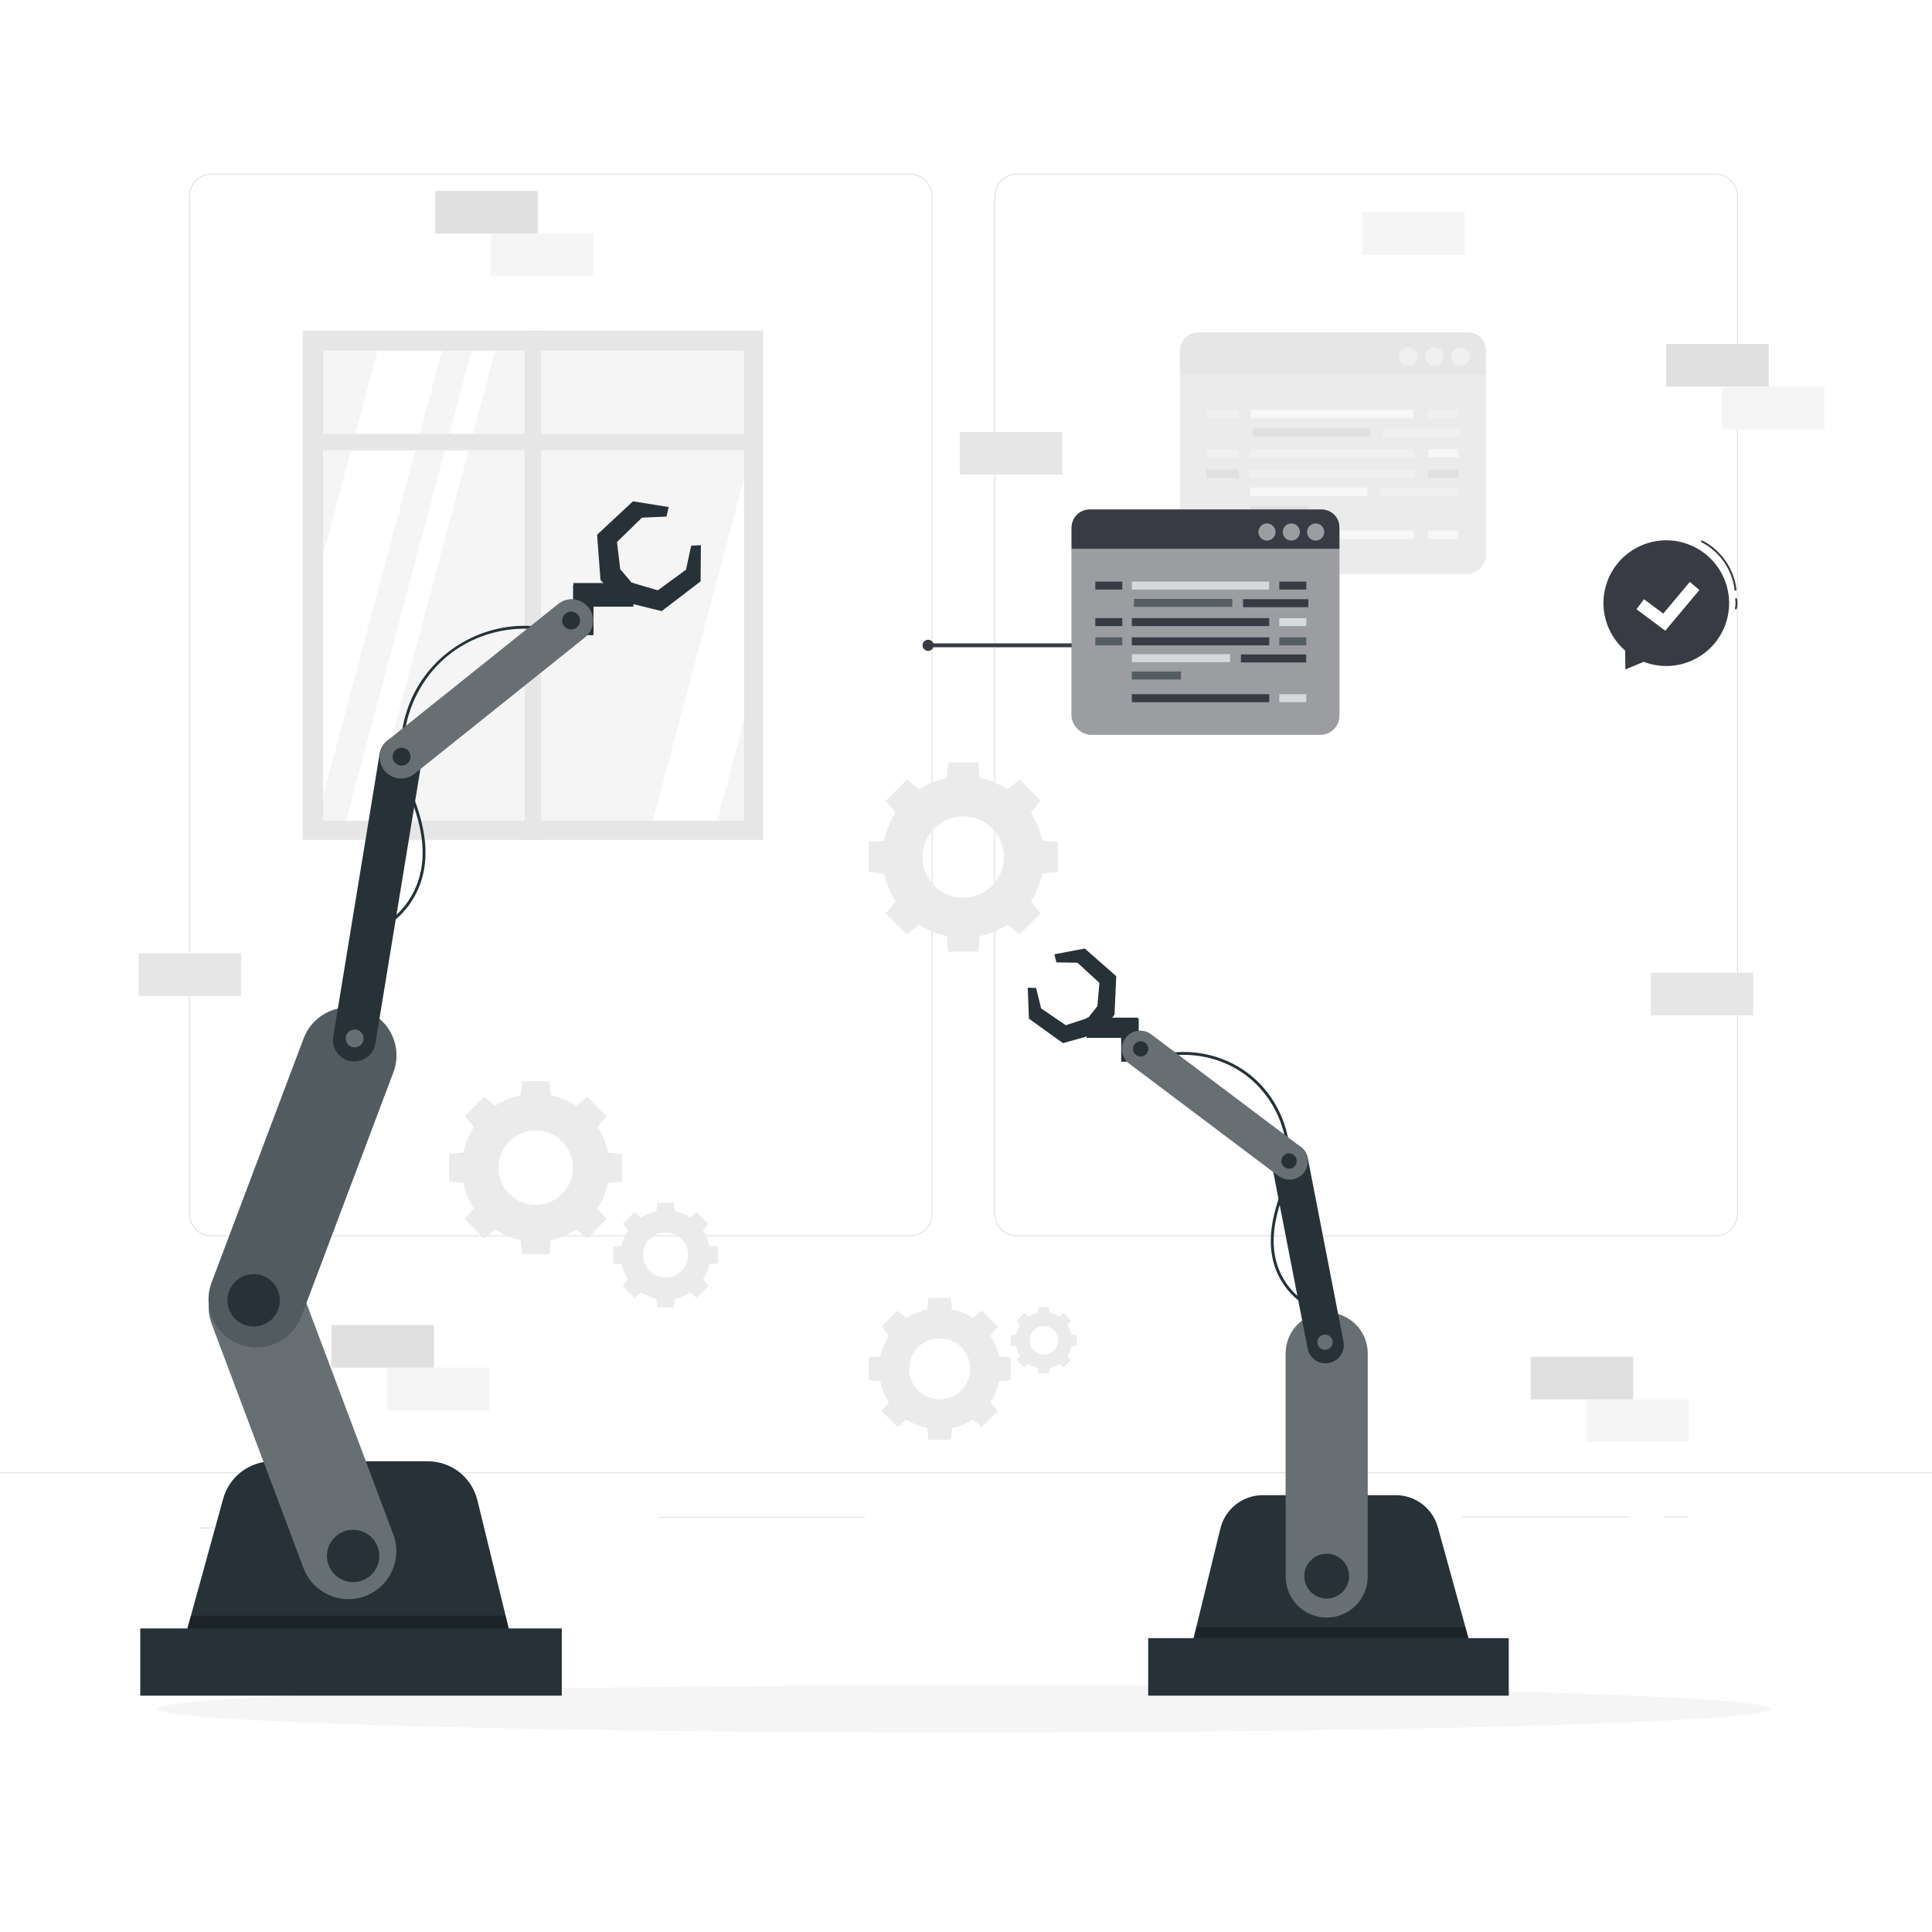 <svg class="animated" id="freepik_stories-people-creating-robot" xmlns="http://www.w3.org/2000/svg" viewBox="0 0 500 500" version="1.1" xmlns:xlink="http://www.w3.org/1999/xlink" xmlns:svgjs="http://svgjs.com/svgjs"><style>svg#freepik_stories-people-creating-robot:not(.animated) .animable {opacity: 0;}svg#freepik_stories-people-creating-robot.animated #freepik--Robot--inject-71 {animation: 1s 1 forwards cubic-bezier(.36,-0.01,.5,1.38) slideDown;animation-delay: 1.0s;opacity: 0}svg#freepik_stories-people-creating-robot.animated #freepik--Speech_Bubble--inject-71 {animation: 3s Infinite  linear heartbeat;animation-delay: 0s;}svg#freepik_stories-people-creating-robot.animated #freepik--Character--inject-71 {animation: 1s 1 forwards cubic-bezier(.36,-0.01,.5,1.38) slideDown,1.5s Infinite  linear floating;animation-delay: 1.0s,2s;opacity: 0}            @keyframes slideDown {                0% {                    opacity: 0;                    transform: translateY(-30px);                }                100% {                    opacity: 1;                    transform: translateY(0);                }            }                    @keyframes heartbeat {                0% {                    transform: scale(1);                }                10% {                    transform: scale(1.1);                }                30% {                    transform: scale(1);                }                40% {                    transform: scale(1);                }                50% {                    transform: scale(1.1);                }                60% {                    transform: scale(1);                }                100% {                    transform: scale(1);                }            }                    @keyframes floating {                0% {                    opacity: 1;                    transform: translateY(0px);                }                50% {                    transform: translateY(-10px);                }                100% {                    opacity: 1;                    transform: translateY(0px);                }            }        </style><g id="freepik--background-complete--inject-71" class="animable" style="transform-origin: 250px 224.893px;"><g id="el960ztk02wul" class="animable" style="transform-origin: 250px 224.893px;"><g id="elgjbmuwkdh7i" class="animable" style="transform-origin: 250px 213.115px;"><g id="elcd0yzi192pt" class="animable" style="transform-origin: 249.333px 182.456px;"><path d="M443.92,319.954h-180.746c-3.232,0-5.862-2.63-5.862-5.862V50.819c0-3.232,2.63-5.862,5.862-5.862h180.746c3.232,0,5.862,2.629,5.862,5.862V314.092c0,3.233-2.63,5.862-5.862,5.862ZM263.174,45.207c-3.095,0-5.612,2.518-5.612,5.612V314.092c0,3.095,2.518,5.612,5.612,5.612h180.746c3.095,0,5.612-2.517,5.612-5.612V50.819c0-3.094-2.518-5.612-5.612-5.612h-180.746Z" style="fill: rgb(224, 224, 224); transform-origin: 353.547px 182.456px;" id="elxl8cxfwp8p9" class="animable"></path><path d="M235.493,319.954H54.746c-3.232,0-5.862-2.63-5.862-5.862V50.819c0-3.232,2.629-5.862,5.862-5.862H235.493c3.232,0,5.862,2.629,5.862,5.862V314.092c0,3.233-2.63,5.862-5.862,5.862ZM54.746,45.207c-3.094,0-5.612,2.518-5.612,5.612V314.092c0,3.095,2.518,5.612,5.612,5.612H235.493c3.095,0,5.612-2.517,5.612-5.612V50.819c0-3.094-2.518-5.612-5.612-5.612H54.746Z" style="fill: rgb(224, 224, 224); transform-origin: 145.119px 182.456px;" id="elmjh6z9sknt" class="animable"></path></g><rect x="0" y="381.024" width="500" height=".25" style="fill: rgb(224, 224, 224); transform-origin: 250px 381.149px;" id="el57dnzcvgf86" class="animable"></rect></g><rect x="51.672" y="395.288" width="16.06" height=".25" style="fill: rgb(224, 224, 224); transform-origin: 59.702px 395.413px;" id="el21wd4nva0lc" class="animable"></rect><rect x="170.352" y="392.578" width="53.53" height=".25" style="fill: rgb(224, 224, 224); transform-origin: 197.117px 392.703px;" id="elvqvdq51cwe" class="animable"></rect><rect x="68.732" y="404.578" width="36.25" height=".25" style="fill: rgb(224, 224, 224); transform-origin: 86.857px 404.703px;" id="el2slyv1b8j1w" class="animable"></rect><rect x="378.352" y="392.448" width="43.19" height=".25" style="fill: rgb(224, 224, 224); transform-origin: 399.947px 392.573px;" id="elh0no1piayg" class="animable"></rect><rect x="430.452" y="392.448" width="6.33" height=".25" style="fill: rgb(224, 224, 224); transform-origin: 433.617px 392.573px;" id="elmkimfrkli7" class="animable"></rect><rect x="316.212" y="398.678" width="53.89" height=".25" style="fill: rgb(224, 224, 224); transform-origin: 343.157px 398.803px;" id="elirr2u63n7a" class="animable"></rect></g><g id="ellg1yok09d8" class="animable" style="transform-origin: 137.912px 151.459px;"><rect x="78.356" y="85.556" width="119.113" height="131.806" style="fill: rgb(230, 230, 230); transform-origin: 137.912px 151.459px;" id="elespjkfywuy" class="animable"></rect><rect x="83.597" y="90.777" width="108.943" height="121.635" style="fill: rgb(245, 245, 245); transform-origin: 138.069px 151.595px;" id="elh5n9xv464z" class="animable"></rect><polygon points="114.387 90.777 83.597 206.087 83.597 143.662 97.686 90.777 114.387 90.777" style="fill: rgb(255, 255, 255); transform-origin: 98.992px 148.432px;" id="el862rw5b5mby" class="animable"></polygon><polygon points="128.147 90.777 95.676 212.412 89.552 212.412 122.023 90.777 128.147 90.777" style="fill: rgb(255, 255, 255); transform-origin: 108.85px 151.595px;" id="el3e6h296p51u" class="animable"></polygon><polygon points="192.54 123.946 192.54 186.382 185.644 212.412 168.943 212.412 192.54 123.946" style="fill: rgb(255, 255, 255); transform-origin: 180.741px 168.179px;" id="elyblivj2w00h" class="animable"></polygon><rect x="135.797" y="85.556" width="4.231" height="131.806" style="fill: rgb(230, 230, 230); transform-origin: 137.912px 151.459px;" id="els0ogg5rmdcf" class="animable"></rect><rect x="80.424" y="112.301" width="114.76" height="4.231" style="fill: rgb(230, 230, 230); transform-origin: 137.804px 114.416px;" id="elr9uvlkct6aj" class="animable"></rect></g><g id="el2evl7k3551q" class="animable" style="transform-origin: 344.954px 117.287px;"><g id="eloms1xhsch7i" class="animable" style="transform-origin: 344.954px 117.287px;"><rect x="305.38" y="86.044" width="79.15" height="62.486" rx="4.936" ry="4.936" style="fill: rgb(235, 235, 235); transform-origin: 344.955px 117.287px;" id="elrlcsb6zaxhd" class="animable"></rect><path d="M310.006,86.044h69.977c2.509,0,4.546,2.037,4.546,4.546v6.35h-79.15v-6.269c0-2.554,2.073-4.627,4.627-4.627Z" style="fill: rgb(230, 230, 230); transform-origin: 344.954px 91.492px;" id="el7b3zv6p9ww8" class="animable"></path></g><g id="elgak7waid5hm" class="animable" style="transform-origin: 371.195px 92.287px;"><g id="elnix6jt8fkcl"><path d="M380.333,92.287c0,1.314-1.065,2.378-2.379,2.378s-2.378-1.065-2.378-2.378,1.065-2.379,2.378-2.379,2.379,1.065,2.379,2.379Z" style="fill: rgb(250, 250, 250); opacity: 0.5; transform-origin: 377.955px 92.287px;" class="animable"></path></g><g id="elpjbxosrd6qe"><circle cx="371.195" cy="92.287" r="2.378" style="fill: rgb(250, 250, 250); opacity: 0.5; transform-origin: 371.195px 92.287px;" class="animable"></circle></g><g id="ellv4mobtcenl"><path d="M366.813,92.287c0,1.314-1.065,2.378-2.378,2.378s-2.378-1.065-2.378-2.378,1.065-2.379,2.378-2.379,2.378,1.065,2.378,2.379Z" style="fill: rgb(250, 250, 250); opacity: 0.5; transform-origin: 364.435px 92.287px;" class="animable"></path></g></g><g id="el6bd55ba3ifc"><rect x="323.548" y="106.049" width="42.348" height="2.218" style="fill: rgb(255, 255, 255); opacity: 0.6; transform-origin: 344.722px 107.158px;" class="animable"></rect></g><rect x="324.208" y="110.847" width="30.301" height="2.218" style="fill: rgb(224, 224, 224); transform-origin: 339.359px 111.956px;" id="ellqvvln9d2n" class="animable"></rect><rect x="369.644" y="106.049" width="7.739" height="2.218" style="fill: rgb(240, 240, 240); transform-origin: 373.514px 107.158px;" id="elv6vm0yqbf4" class="animable"></rect><rect x="312.277" y="106.049" width="8.331" height="2.218" style="fill: rgb(240, 240, 240); transform-origin: 316.442px 107.158px;" id="elyzd6suhrvej" class="animable"></rect><rect x="323.548" y="116.178" width="42.348" height="2.218" style="fill: rgb(240, 240, 240); transform-origin: 344.722px 117.287px;" id="elajbijsuh6fd" class="animable"></rect><g id="el42afdegym6j"><rect x="369.644" y="116.178" width="7.739" height="2.218" style="fill: rgb(255, 255, 255); opacity: 0.6; transform-origin: 373.514px 117.287px;" class="animable"></rect></g><rect x="312.277" y="116.178" width="8.331" height="2.218" style="fill: rgb(240, 240, 240); transform-origin: 316.442px 117.287px;" id="elul75kd1dh0q" class="animable"></rect><g id="ely1r45th30w"><rect x="323.548" y="137.295" width="42.348" height="2.218" style="fill: rgb(255, 255, 255); opacity: 0.6; transform-origin: 344.722px 138.404px;" class="animable"></rect></g><g id="elp5p1suec6di"><rect x="369.644" y="137.295" width="7.739" height="2.218" style="fill: rgb(255, 255, 255); opacity: 0.6; transform-origin: 373.514px 138.404px;" class="animable"></rect></g><rect x="323.548" y="121.519" width="42.348" height="2.218" style="fill: rgb(240, 240, 240); transform-origin: 344.722px 122.628px;" id="elo8xr4zot42" class="animable"></rect><rect x="369.644" y="121.519" width="7.739" height="2.218" style="fill: rgb(224, 224, 224); transform-origin: 373.514px 122.628px;" id="el6sivlp9xtb" class="animable"></rect><rect x="312.277" y="121.519" width="8.331" height="2.218" style="fill: rgb(224, 224, 224); transform-origin: 316.442px 122.628px;" id="elc38kra3iz0c" class="animable"></rect><rect x="357.826" y="110.935" width="20.128" height="2.218" style="fill: rgb(240, 240, 240); transform-origin: 367.89px 112.044px;" id="eld71c7wdaysf" class="animable"></rect><g id="elfr7al8ordbh"><rect x="323.548" y="126.175" width="30.301" height="2.218" style="fill: rgb(255, 255, 255); opacity: 0.6; transform-origin: 338.699px 127.284px;" class="animable"></rect></g><rect x="357.167" y="126.262" width="20.128" height="2.218" style="fill: rgb(240, 240, 240); transform-origin: 367.231px 127.371px;" id="elbk3rxk83ka5" class="animable"></rect><rect x="323.548" y="130.997" width="15.151" height="2.218" style="fill: rgb(224, 224, 224); transform-origin: 331.123px 132.106px;" id="elgy0u5pvn35b" class="animable"></rect></g><path d="M231.79,210.342c-1.462,2.226-2.444,4.671-2.968,7.193l-4.017,.378v7.779l4.017,.379c.523,2.521,1.506,4.966,2.968,7.193l-2.565,3.099,5.501,5.5,3.099-2.565c2.226,1.461,4.671,2.445,7.193,2.968l.378,4.017h7.779l.378-4.017c2.522-.524,4.967-1.507,7.193-2.968l3.099,2.565,5.5-5.501-2.565-3.099c1.461-2.226,2.444-4.671,2.968-7.193l4.016-.379v-7.779l-4.016-.379c-.524-2.521-1.507-4.966-2.969-7.192l2.565-3.099-5.5-5.5-3.099,2.565c-2.226-1.462-4.672-2.445-7.193-2.969l-.378-4.017h-7.779l-.378,4.017c-2.522,.524-4.967,1.506-7.193,2.968l-3.099-2.565-5.501,5.501,2.565,3.099Zm24.941,4.015c4.112,4.112,4.112,10.78,0,14.892-4.113,4.113-10.78,4.112-14.892,0-4.113-4.112-4.112-10.78,0-14.892,4.112-4.112,10.78-4.113,14.892,0Z" style="fill: rgb(235, 235, 235); transform-origin: 249.284px 221.802px;" id="elszt0jev74n" class="animable"></path><path d="M122.623,291.702c-1.338,2.037-2.237,4.274-2.716,6.582l-3.676,.346v7.118l3.676,.346c.479,2.307,1.379,4.545,2.716,6.582l-2.348,2.836,5.034,5.033,2.836-2.348c2.037,1.337,4.275,2.237,6.582,2.716l.346,3.676h7.118l.346-3.676c2.308-.479,4.545-1.379,6.582-2.716l2.836,2.348,5.033-5.033-2.347-2.836c1.337-2.037,2.237-4.274,2.716-6.582l3.675-.346v-7.118l-3.675-.346c-.479-2.307-1.379-4.545-2.717-6.582l2.348-2.836-5.033-5.033-2.836,2.348c-2.037-1.338-4.275-2.238-6.582-2.717l-.346-3.676h-7.118l-.346,3.676c-2.307,.479-4.545,1.379-6.582,2.716l-2.836-2.348-5.034,5.034,2.348,2.836Zm22.823,3.674c3.763,3.763,3.763,9.865,0,13.628-3.763,3.763-9.865,3.763-13.628,0-3.763-3.763-3.763-9.864,0-13.628,3.763-3.763,9.864-3.763,13.628,0Z" style="fill: rgb(235, 235, 235); transform-origin: 138.631px 302.189px;" id="els6a9b2n6wi" class="animable"></path><path d="M230.055,345.649c-1.097,1.67-1.834,3.505-2.228,5.398l-3.014,.284v5.837l3.014,.284c.392,1.892,1.13,3.727,2.227,5.397l-1.925,2.325,4.128,4.128,2.325-1.925c1.671,1.097,3.505,1.835,5.398,2.227l.284,3.014h5.837l.284-3.014c1.892-.393,3.727-1.131,5.398-2.228l2.325,1.925,4.128-4.128-1.925-2.325c1.097-1.671,1.834-3.505,2.227-5.397l3.014-.284v-5.837l-3.014-.284c-.393-1.892-1.131-3.727-2.228-5.397l1.925-2.325-4.128-4.128-2.325,1.925c-1.671-1.097-3.506-1.835-5.397-2.228l-.284-3.014h-5.837l-.284,3.014c-1.892,.393-3.727,1.13-5.397,2.227l-2.325-1.925-4.128,4.128,1.925,2.325Zm18.716,3.013c3.086,3.086,3.086,8.089,0,11.175-3.086,3.086-8.09,3.086-11.175,0s-3.086-8.089,0-11.175c3.086-3.086,8.089-3.086,11.175,0Z" style="fill: rgb(235, 235, 235); transform-origin: 243.182px 354.248px;" id="elnwukgn84au8" class="animable"></path><path d="M162.552,318.436c-.81,1.234-1.354,2.588-1.645,3.986l-2.226,.21v4.31l2.226,.21c.29,1.397,.835,2.752,1.645,3.986l-1.422,1.717,3.048,3.048,1.717-1.422c1.234,.81,2.588,1.355,3.986,1.645l.21,2.226h4.31l.21-2.226c1.397-.29,2.752-.835,3.986-1.645l1.717,1.422,3.048-3.048-1.422-1.717c.81-1.234,1.355-2.588,1.645-3.986l2.226-.21v-4.31l-2.225-.21c-.29-1.397-.835-2.752-1.645-3.986l1.422-1.717-3.048-3.048-1.717,1.422c-1.234-.81-2.589-1.355-3.986-1.645l-.21-2.226h-4.31l-.21,2.226c-1.397,.29-2.752,.835-3.986,1.645l-1.717-1.422-3.048,3.048,1.422,1.717Zm13.821,2.225c2.279,2.279,2.279,5.974,0,8.252-2.279,2.279-5.974,2.279-8.252,0s-2.279-5.973,0-8.252c2.279-2.279,5.973-2.279,8.252,0Z" style="fill: rgb(235, 235, 235); transform-origin: 172.246px 324.787px;" id="el9ky1uhzcjrg" class="animable"></path><path d="M264,342.871c-.512,.78-.857,1.637-1.04,2.521l-1.407,.132v2.726l1.408,.133c.183,.883,.528,1.74,1.04,2.52l-.899,1.086,1.927,1.927,1.086-.899c.78,.512,1.637,.857,2.52,1.04l.133,1.408h2.726l.133-1.407c.884-.184,1.74-.528,2.52-1.04l1.086,.899,1.927-1.927-.899-1.086c.512-.78,.857-1.637,1.04-2.52l1.407-.133v-2.726l-1.407-.133c-.183-.883-.528-1.74-1.04-2.52l.899-1.086-1.927-1.927-1.086,.899c-.78-.512-1.637-.857-2.52-1.04l-.133-1.408h-2.726l-.133,1.408c-.883,.183-1.74,.528-2.52,1.04l-1.086-.899-1.927,1.927,.899,1.086Zm8.739,1.407c1.441,1.441,1.441,3.777,0,5.218s-3.777,1.441-5.218,0c-1.441-1.441-1.441-3.777,0-5.218,1.441-1.441,3.777-1.441,5.218,0Z" style="fill: rgb(235, 235, 235); transform-origin: 270.13px 346.887px;" id="el0uql4264h28" class="animable"></path><rect x="352.557" y="54.936" width="26.533" height="11.018" style="fill: rgb(245, 245, 245); transform-origin: 365.824px 60.445px;" id="el8p5512dr715" class="animable"></rect><rect x="35.868" y="246.702" width="26.533" height="11.018" style="fill: rgb(230, 230, 230); transform-origin: 49.135px 252.211px;" id="ellivosi0bwq" class="animable"></rect><rect x="427.215" y="251.743" width="26.533" height="11.018" style="fill: rgb(230, 230, 230); transform-origin: 440.481px 257.252px;" id="elma9cxjxkqa" class="animable"></rect><rect x="248.373" y="111.778" width="26.533" height="11.018" style="fill: rgb(230, 230, 230); transform-origin: 261.639px 117.287px;" id="ell798dy5mel" class="animable"></rect><g id="elc51sx7ski0k" class="animable" style="transform-origin: 451.679px 100.037px;"><rect x="431.206" y="89.02" width="26.533" height="11.018" style="fill: rgb(224, 224, 224); transform-origin: 444.473px 94.529px;" id="el16i5ab76c89" class="animable"></rect><rect x="445.62" y="100.037" width="26.533" height="11.018" style="fill: rgb(245, 245, 245); transform-origin: 458.887px 105.546px;" id="el0s158vk2tlhj" class="animable"></rect></g><g id="ell27r827p8c9" class="animable" style="transform-origin: 133.127px 60.445px;"><rect x="112.654" y="49.427" width="26.533" height="11.018" style="fill: rgb(224, 224, 224); transform-origin: 125.921px 54.936px;" id="el72y2sex8fcq" class="animable"></rect><rect x="127.068" y="60.445" width="26.533" height="11.018" style="fill: rgb(245, 245, 245); transform-origin: 140.334px 65.954px;" id="el7dzeidi1rzi" class="animable"></rect></g><g id="elq2g8pkmb27" class="animable" style="transform-origin: 106.248px 353.944px;"><rect x="85.774" y="342.926" width="26.533" height="11.018" style="fill: rgb(224, 224, 224); transform-origin: 99.04px 348.435px;" id="el2su5iqykek2" class="animable"></rect><rect x="100.188" y="353.944" width="26.533" height="11.018" style="fill: rgb(245, 245, 245); transform-origin: 113.454px 359.453px;" id="el5jnsk6ss" class="animable"></rect></g><g id="elc9hntf48ymd" class="animable" style="transform-origin: 416.6px 362.152px;"><rect x="396.127" y="351.134" width="26.533" height="11.018" style="fill: rgb(224, 224, 224); transform-origin: 409.394px 356.643px;" id="elo0se21ozn7" class="animable"></rect><rect x="410.541" y="362.151" width="26.533" height="11.018" style="fill: rgb(245, 245, 245); transform-origin: 423.808px 367.66px;" id="eljx3fopnm2wq" class="animable"></rect></g></g><g id="freepik--Shadow--inject-71" class="animable" style="transform-origin: 249.448px 442.262px;"><path d="M458.323,442.262c0,3.387-93.516,6.132-208.875,6.132s-208.875-2.745-208.875-6.132,93.516-6.132,208.875-6.132,208.875,2.745,208.875,6.132Z" style="fill: rgb(245, 245, 245); transform-origin: 249.448px 442.262px;" id="elgf1c78wbs8b" class="animable"></path></g><g id="freepik--Tab--inject-71" class="animable" style="transform-origin: 292.692px 161px;"><g id="elxv9u1xt5ti" class="animable" style="transform-origin: 259.282px 167.008px;"><path d="M241.644,167.008c0,.798-.647,1.445-1.445,1.445s-1.445-.647-1.445-1.445,.647-1.445,1.445-1.445,1.445,.647,1.445,1.445Z" style="fill: rgb(56, 59, 67); transform-origin: 240.199px 167.008px;" id="ell5x6jcff22" class="animable"></path><rect x="241.039" y="166.508" width="38.772" height="1" style="fill: rgb(56, 59, 67); transform-origin: 260.425px 167.008px;" id="eln7cjektkmwj" class="animable"></rect></g><g id="elo2zem3effy" class="animable" style="transform-origin: 311.979px 161px;"><g id="el3rpszwct63e" class="animable" style="transform-origin: 311.979px 161px;"><rect x="277.329" y="131.863" width="69.3" height="58.274" rx="4.936" ry="4.936" style="fill: rgb(56, 59, 67); transform-origin: 311.979px 161px;" id="elqs6ds01yfh" class="animable"></rect><g id="elxeyeuo4c3xj"><rect x="277.329" y="131.863" width="69.3" height="58.274" rx="4.936" ry="4.936" style="fill: rgb(255, 255, 255); opacity: 0.5; transform-origin: 311.979px 161px;" class="animable"></rect></g><path d="M281.956,131.863h60.128c2.509,0,4.546,2.037,4.546,4.546v5.616h-69.3v-5.535c0-2.554,2.073-4.627,4.627-4.627Z" style="fill: rgb(56, 59, 67); transform-origin: 311.98px 136.944px;" id="el9gazui1w7u" class="animable"></path></g><g id="el16furlk1ma3" class="animable" style="transform-origin: 334.193px 137.684px;"><g id="elcz51neiwroe"><path d="M342.715,137.684c0,1.225-.993,2.218-2.218,2.218s-2.218-.993-2.218-2.218,.993-2.218,2.218-2.218,2.218,.993,2.218,2.218Z" style="fill: rgb(255, 255, 255); opacity: 0.5; transform-origin: 340.497px 137.684px;" class="animable"></path></g><g id="elv9zlebhot8"><path d="M336.411,137.684c0,1.225-.993,2.218-2.218,2.218s-2.218-.993-2.218-2.218,.993-2.218,2.218-2.218,2.218,.993,2.218,2.218Z" style="fill: rgb(255, 255, 255); opacity: 0.5; transform-origin: 334.193px 137.684px;" class="animable"></path></g><g id="elleuzly97gqn"><path d="M330.107,137.684c0,1.225-.993,2.218-2.218,2.218s-2.218-.993-2.218-2.218,.993-2.218,2.218-2.218,2.218,.993,2.218,2.218Z" style="fill: rgb(255, 255, 255); opacity: 0.5; transform-origin: 327.889px 137.684px;" class="animable"></path></g></g><g id="elacbuuu6xcye"><rect x="292.924" y="150.519" width="35.545" height="2.068" style="fill: rgb(255, 255, 255); opacity: 0.6; transform-origin: 310.696px 151.553px;" class="animable"></rect></g><g id="elrthjingx0c"><rect x="293.478" y="154.994" width="25.434" height="2.068" style="fill: rgb(38, 50, 56); opacity: 0.6; transform-origin: 306.195px 156.028px;" class="animable"></rect></g><rect x="331.082" y="150.519" width="6.992" height="2.068" style="fill: rgb(56, 59, 67); transform-origin: 334.578px 151.553px;" id="elf7uzsrrznu" class="animable"></rect><rect x="283.464" y="150.519" width="6.992" height="2.068" style="fill: rgb(56, 59, 67); transform-origin: 286.96px 151.553px;" id="elorjd08ap27p" class="animable"></rect><rect x="292.924" y="159.966" width="35.545" height="2.068" style="fill: rgb(56, 59, 67); transform-origin: 310.696px 161px;" id="eln3dj50vhz2m" class="animable"></rect><g id="elw9boj26vdg"><rect x="331.082" y="159.966" width="6.992" height="2.068" style="fill: rgb(255, 255, 255); opacity: 0.6; transform-origin: 334.578px 161px;" class="animable"></rect></g><rect x="283.464" y="159.966" width="6.992" height="2.068" style="fill: rgb(56, 59, 67); transform-origin: 286.96px 161px;" id="elw8hu22kiaf8" class="animable"></rect><rect x="292.924" y="179.659" width="35.545" height="2.068" style="fill: rgb(56, 59, 67); transform-origin: 310.696px 180.693px;" id="el5mfzy6td2xh" class="animable"></rect><g id="elab2px57szi5"><rect x="331.082" y="179.659" width="6.992" height="2.068" style="fill: rgb(255, 255, 255); opacity: 0.6; transform-origin: 334.578px 180.693px;" class="animable"></rect></g><rect x="292.924" y="164.946" width="35.545" height="2.069" style="fill: rgb(56, 59, 67); transform-origin: 310.696px 165.981px;" id="elsh2zx70lna" class="animable"></rect><g id="el3d7mw8ftsal"><rect x="331.082" y="164.946" width="6.992" height="2.069" style="fill: rgb(38, 50, 56); opacity: 0.6; transform-origin: 334.578px 165.981px;" class="animable"></rect></g><g id="el7dnrpew1d3q"><rect x="283.464" y="164.946" width="6.992" height="2.069" style="fill: rgb(38, 50, 56); opacity: 0.6; transform-origin: 286.96px 165.981px;" class="animable"></rect></g><rect x="321.696" y="155.075" width="16.895" height="2.069" style="fill: rgb(56, 59, 67); transform-origin: 330.144px 156.109px;" id="el38z510rftfa" class="animable"></rect><g id="el870yva0vh3t"><rect x="292.924" y="169.289" width="25.434" height="2.068" style="fill: rgb(255, 255, 255); opacity: 0.6; transform-origin: 305.641px 170.323px;" class="animable"></rect></g><rect x="321.142" y="169.37" width="16.895" height="2.068" style="fill: rgb(56, 59, 67); transform-origin: 329.589px 170.404px;" id="elrjcroe9l5pq" class="animable"></rect><g id="elu2q4ooo9as"><rect x="292.924" y="173.786" width="12.717" height="2.068" style="fill: rgb(38, 50, 56); opacity: 0.6; transform-origin: 299.282px 174.82px;" class="animable"></rect></g></g></g><g id="freepik--Robot--inject-71" class="animable" style="transform-origin: 206.558px 301.254px;"><g id="elhapxxlyuk9w" class="animable" style="transform-origin: 206.558px 301.254px;"><g id="elfl44chodyr6" class="animable" style="transform-origin: 248.749px 267.337px;"><g id="elm0wnishqhc" class="animable" style="transform-origin: 245.129px 257.384px;"><g id="el4o0rd6x65jd"><circle cx="234.623" cy="227.028" r="10.12" style="fill: rgb(38, 50, 56); transform-origin: 234.623px 227.028px; transform: rotate(-69.803deg);" class="animable"></circle></g><path d="M250.982,236.112c2.391,7.438,4.516,22.846,4.516,22.846-2.281,3.79-11.081,5.047-11.081,5.047,0,0-8.913-26.107-8.803-26.857,1.183-8.041,6.165-17.274,6.165-17.274,0,0,3.37-1.907,9.202,16.238Z" style="fill: rgb(56, 59, 67); transform-origin: 245.556px 241.911px;" id="el5o9hw8e9pre" class="animable"></path><path d="M256.741,264.813s12.37,33.011,11.87,33.799-5.888,2.119-5.888,2.119c0,0-9.54-11.723-11.71-17.959-2.17-6.236-3.784-14.928-3.784-14.928l9.513-3.031Z" style="fill: rgb(56, 59, 67); transform-origin: 257.927px 282.772px;" id="elsp4xipu1cii" class="animable"></path></g><path d="M270.293,300.467c0,2.52-2.043,4.563-4.563,4.563s-4.563-2.043-4.563-4.563,2.043-4.563,4.563-4.563,4.563,2.043,4.563,4.563Z" style="fill: rgb(38, 50, 56); transform-origin: 265.73px 300.467px;" id="el7i75py0knwx" class="animable"></path><circle cx="250.93" cy="263.621" r="6.343" style="fill: rgb(38, 50, 56); transform-origin: 250.93px 263.621px;" id="elr271ixg8xsg" class="animable"></circle><path d="M264.487,312.421c-.245-.478-1.334-10.158-.742-11.35,1.111-2.237,5.007-2.044,5.604-1.227s6.665,9.328,6.515,10.198c-.15,.871-1.032,8.844-3.011,9.8-1.979,.957-6.914,1.233-7.648-.201-.734-1.433-.717-7.221-.717-7.221Z" style="fill: rgb(56, 59, 67); transform-origin: 269.719px 309.958px;" id="elo4za4elqusq" class="animable"></path></g><g id="elb19ibky2hdv" class="animable" style="transform-origin: 164.586px 268.688px;"><g id="elb3fc6pb4oe" class="animable" style="transform-origin: 168.837px 257.796px;"><g id="el15cg1jqa0d6"><circle cx="179.756" cy="227.028" r="10.12" style="fill: rgb(38, 50, 56); transform-origin: 179.756px 227.028px; transform: rotate(-76.776deg);" class="animable"></circle></g><path d="M163.396,236.112c-2.391,7.438-4.516,22.846-4.516,22.846,2.281,3.79,11.081,5.047,11.081,5.047,0,0,8.913-26.107,8.803-26.857-1.183-8.041-6.165-17.274-6.165-17.274,0,0-3.37-1.907-9.203,16.238Z" style="fill: rgb(56, 59, 67); transform-origin: 168.822px 241.911px;" id="eloa6yezctvsa" class="animable"></path><path d="M157.637,264.813s-12.37,33.011-11.87,33.799,5.888,2.119,5.888,2.119c0,0,9.54-11.723,11.71-17.959s3.784-14.928,3.784-14.928l-9.513-3.031Z" style="fill: rgb(56, 59, 67); transform-origin: 156.451px 282.772px;" id="ele450wuwtd4n" class="animable"></path></g><path d="M143.359,301.154c0,2.52,2.043,4.563,4.563,4.563s4.563-2.043,4.563-4.563-2.043-4.563-4.563-4.563-4.563,2.043-4.563,4.563Z" style="fill: rgb(38, 50, 56); transform-origin: 147.922px 301.154px;" id="elgbiuqx3bcp" class="animable"></path><path d="M169.365,262.94c0,3.503-2.84,6.343-6.343,6.343s-6.343-2.84-6.343-6.343,2.84-6.343,6.343-6.343,6.343,2.84,6.343,6.343Z" style="fill: rgb(38, 50, 56); transform-origin: 163.022px 262.94px;" id="el8naeusvxrzd" class="animable"></path><path d="M148.629,314.297c.245-.478,1.334-10.158,.742-11.35-1.111-2.237-5.007-2.044-5.604-1.227-.597,.817-6.665,9.328-6.515,10.198,.15,.871,1.032,8.844,3.011,9.8,1.979,.956,6.914,1.233,7.648-.201s.717-7.221,.717-7.221Z" style="fill: rgb(56, 59, 67); transform-origin: 143.397px 311.834px;" id="el3hrf3cqi8g3" class="animable"></path></g><g id="eln2zbdb67wn" class="animable" style="transform-origin: 207.288px 234.987px;"><rect x="195.635" y="256.596" width="26.459" height="23.435" style="fill: rgb(38, 50, 56); transform-origin: 208.864px 268.313px;" id="el4s9qqj82i9a" class="animable"></rect><polygon points="180.157 216.909 180.416 236.526 190.89 266.424 224.909 266.424 233.773 236.526 233.255 216.909 180.157 216.909" style="fill: rgb(56, 59, 67); transform-origin: 206.965px 241.667px;" id="elrleqy30wh5" class="animable"></polygon><polygon points="184.347 285.44 191.1 275.495 226.252 275.495 232.551 285.854 213.967 306.301 202.439 306.301 184.347 285.44" style="fill: rgb(56, 59, 67); transform-origin: 208.449px 290.898px;" id="elk99z3i6je2a" class="animable"></polygon><path d="M188.715,273.762h0c0-1.38,1.119-2.499,2.499-2.499h33.371c1.38,0,2.499,1.119,2.499,2.499h0c0,1.38-1.119,2.499-2.499,2.499h-33.371c-1.38,0-2.499-1.119-2.499-2.499Z" style="fill: rgb(38, 50, 56); transform-origin: 207.899px 273.762px;" id="elhvhxuq5t3q" class="animable"></path><g id="el46gdppas0jy"><circle cx="208.449" cy="239.522" r="9.628" style="fill: rgb(255, 255, 255); opacity: 0.3; transform-origin: 208.449px 239.522px;" class="animable"></circle></g><g id="eln05u3kbh5y"><circle cx="208.449" cy="239.522" r="8.075" style="fill: rgb(255, 255, 255); opacity: 0.3; transform-origin: 208.449px 239.522px;" class="animable"></circle></g><g id="eledrtt93b8ka" class="animable" style="transform-origin: 207.288px 190.291px;"><rect x="198.821" y="203.52" width="17.703" height="13.389" style="fill: rgb(38, 50, 56); transform-origin: 207.672px 210.215px;" id="el35hxo2z1e5o" class="animable"></rect><path d="M234.666,185.647c-3.965-21.033-24.557-21.958-27.849-21.97h0s-22.594-.904-26.907,21.97c-1.357,7.198,2.227,14.515,8.853,17.639,3.807,1.796,9.141,3.174,16.589,3.447v.045c.66,.009,1.303,.009,1.936,.002,.632,.007,1.276,.007,1.937-.002l-.002-.045c7.449-.273,12.783-1.651,16.591-3.447,6.625-3.125,10.21-10.441,8.853-17.639Z" style="fill: rgb(56, 59, 67); transform-origin: 207.288px 185.229px;" id="elyg8csayqqz" class="animable"></path><path d="M231.609,183.776c-3.536-16.091-21.895-16.799-24.83-16.808h0s-20.145-.692-23.99,16.808c-1.21,5.507,1.986,11.105,7.893,13.495,3.395,1.374,8.15,2.428,14.791,2.637v.034c.589,.007,1.162,.007,1.726,.002,.564,.005,1.137,.006,1.727-.002l-.002-.034c6.642-.209,11.397-1.263,14.792-2.637,5.907-2.391,9.103-7.988,7.893-13.495Z" style="fill: rgb(38, 50, 56); transform-origin: 207.199px 183.456px;" id="elqf9md42p4ft" class="animable"></path><ellipse cx="200.339" cy="185.228" rx="1.739" ry="3.502" style="fill: rgb(255, 255, 255); transform-origin: 200.339px 185.228px;" id="eletw9n3asobt" class="animable"></ellipse><path d="M217.697,185.228c0,1.934-.778,3.502-1.739,3.502s-1.739-1.568-1.739-3.502,.778-3.502,1.739-3.502,1.739,1.568,1.739,3.502Z" style="fill: rgb(255, 255, 255); transform-origin: 215.958px 185.228px;" id="elaqafrwiyqz4" class="animable"></path><g id="elq2tjtmv2o0a"><path d="M182.658,187.71s24.17-11.363,30.039-20.161c0,0,2.729,.228,7.894,2.514,1.821,.806-23.063,22.934-34.776,23.942,0,0-3.133-3.248-3.157-6.295Z" style="fill: rgb(255, 255, 255); opacity: 0.2; transform-origin: 201.672px 180.777px;" class="animable"></path></g><g id="el4k86tm4jsby"><path d="M214.786,199.458s15.814-17.708,16.823-15.683c.724,1.452,1.776,13.954-16.823,15.683Z" style="fill: rgb(255, 255, 255); opacity: 0.2; transform-origin: 223.355px 191.536px;" class="animable"></path></g></g><path d="M208.442,252.055c-6.968,0-12.638-5.669-12.638-12.638s5.669-12.638,12.638-12.638,12.638,5.669,12.638,12.638-5.669,12.638-12.638,12.638Zm0-24.776c-6.693,0-12.138,5.445-12.138,12.138s5.445,12.138,12.138,12.138,12.138-5.445,12.138-12.138-5.445-12.138-12.138-12.138Z" style="fill: rgb(255, 255, 255); transform-origin: 208.442px 239.417px;" id="el6e5sknl5awk" class="animable"></path></g><g id="elalpk7lyctfn" class="animable" style="transform-origin: 188.692px 361.819px;"><path d="M184.266,287.851c-.684,0-9.351,7.854-9.351,20.616s6.381,43.07,6.381,43.07h17.775v-46.286l-14.805-17.4Z" style="fill: rgb(56, 59, 67); transform-origin: 186.993px 319.694px;" id="elhrpcaixdv9e" class="animable"></path><path d="M182.04,359.758s-6.809,10.895-3.404,42.31c1.933,17.839,5.137,26.302,5.137,26.302h11.717l1.288-68.311-14.739-.301Z" style="fill: rgb(56, 59, 67); transform-origin: 187.23px 394.064px;" id="el7q6vn50rxw7" class="animable"></path><path d="M201.609,307.767h0c-1.043,.904-2.621,.792-3.526-.251l-16.109-18.576c-.904-1.043-.792-2.621,.251-3.526h0c1.043-.904,2.621-.792,3.526,.251l16.108,18.575c.904,1.043,.792,2.621-.251,3.526Z" style="fill: rgb(38, 50, 56); transform-origin: 191.917px 296.59px;" id="el1zlk42oxkfe" class="animable"></path><path d="M189.632,363.197h0c-4.009,0-7.259-3.25-7.259-7.259h0c0-4.009,3.25-7.259,7.259-7.259h0c4.009,0,7.259,3.25,7.259,7.259h0c0,4.009-3.25,7.259-7.259,7.259Z" style="fill: rgb(38, 50, 56); transform-origin: 189.632px 355.938px;" id="elv0nufobi3l8" class="animable"></path><g id="elbr3a5898mam" class="animable" style="transform-origin: 189.122px 431.576px;"><path d="M189.632,438.835h0c-4.009,0-7.259-3.25-7.259-7.259h0c0-4.009,3.25-7.259,7.259-7.259h0c4.009,0,7.259,3.25,7.259,7.259h0c0,4.009-3.25,7.259-7.259,7.259Z" style="fill: rgb(38, 50, 56); transform-origin: 189.632px 431.576px;" id="elnu2fw494d6e" class="animable"></path><path d="M176.372,438.835s4.722-13.01,13.259-12.243c8.537,.767,12.243,12.243,12.243,12.243h-25.503Z" style="fill: rgb(56, 59, 67); transform-origin: 189.122px 432.697px;" id="elpr9igw540gh" class="animable"></path></g></g><g id="ely2bscbndinl" class="animable" style="transform-origin: 228.206px 362.299px;"><path d="M233.451,287.756c.684,0,9.351,7.854,9.351,20.616s-6.381,43.07-6.381,43.07h-17.775v-46.286l14.805-17.4Z" style="fill: rgb(56, 59, 67); transform-origin: 230.724px 319.599px;" id="eljepha6h1b7" class="animable"></path><path d="M235.678,359.663s7.124,11.584,1.486,43.584c-3.089,17.532-5.025,25.124-5.025,25.124h-11.717l.517-68.406,14.739-.301Z" style="fill: rgb(56, 59, 67); transform-origin: 229.879px 394.017px;" id="elk8hgua5nqrj" class="animable"></path><path d="M214.444,308.461h0c-1.029-.92-1.118-2.5-.199-3.529l16.382-18.335c.92-1.029,2.5-1.118,3.529-.199h0c1.029,.92,1.118,2.5,.199,3.529l-16.381,18.335c-.92,1.029-2.5,1.118-3.529,.199Z" style="fill: rgb(38, 50, 56); transform-origin: 224.3px 297.43px;" id="elissnzqf0f2d" class="animable"></path><path d="M228.086,363.102h0c4.009,0,7.259-3.25,7.259-7.259h0c0-4.009-3.25-7.259-7.259-7.259h0c-4.009,0-7.259,3.25-7.259,7.259h0c0,4.009,3.25,7.259,7.259,7.259Z" style="fill: rgb(38, 50, 56); transform-origin: 228.086px 355.843px;" id="elra2ja214ao" class="animable"></path><g id="el3boytp76b85" class="animable" style="transform-origin: 226.582px 431.576px;"><path d="M226.462,438.835h0c4.009,0,7.259-3.25,7.259-7.259h0c0-4.009-3.25-7.259-7.259-7.259h0c-4.009,0-7.259,3.25-7.259,7.259h0c0,4.009,3.25,7.259,7.259,7.259Z" style="fill: rgb(38, 50, 56); transform-origin: 226.462px 431.576px;" id="elnmv1ttu3e3" class="animable"></path><path d="M213.832,438.835s4.722-13.01,13.259-12.243c8.537,.767,12.243,12.243,12.243,12.243h-25.503Z" style="fill: rgb(56, 59, 67); transform-origin: 226.582px 432.697px;" id="el0vzbw5sh92f" class="animable"></path></g></g></g></g><g id="freepik--Robot_Arm_2--inject-71" class="animable" style="transform-origin: 328.223px 342.155px;"><g id="elq98fw4mopk" class="animable" style="transform-origin: 328.223px 342.155px;"><g id="elm586ct3sqz" class="animable" style="transform-origin: 328.223px 342.155px;"><path d="M333.565,295.921c-.962-6.935-4.594-13.432-10.095-17.79-5.743-4.55-13.242-6.583-20.499-5.682-.473,.059-.479,.809,0,.75,7.18-.891,14.647,1.109,20.274,5.708,5.247,4.288,8.667,10.515,9.597,17.213,.066,.476,.789,.273,.723-.199h0Z" style="fill: rgb(38, 50, 56); transform-origin: 318.092px 284.316px;" id="elt0p38uduebd" class="animable"></path><g id="elugfedzt2ubp" class="animable" style="transform-origin: 282.093px 259.957px;"><g id="elfe5xj9f7kdp"><rect x="290.173" y="263.623" width="4.525" height="11.147" style="fill: rgb(38, 50, 56); transform-origin: 292.435px 269.197px; transform: rotate(-51.484deg);" class="animable"></rect></g><g id="elhr2w4d0hroa"><rect x="281.236" y="263.365" width="13.27" height="5.233" style="fill: rgb(38, 50, 56); transform-origin: 287.871px 265.981px; transform: rotate(-51.483deg);" class="animable"></rect></g><polygon points="272.864 246.973 273.406 249.066 278.843 249.148 284.53 254.377 283.993 260.406 281.568 263.453 275.813 265.329 269.441 260.96 268.142 255.68 265.98 255.621 266.287 263.628 275.097 269.965 284.742 267.276 286.539 264.921 288.431 262.641 288.887 252.639 280.735 245.476 272.864 246.973" style="fill: rgb(38, 50, 56); transform-origin: 277.434px 257.72px;" id="elxr8n4mi0g1i" class="animable"></polygon></g><rect x="297.151" y="423.953" width="93.315" height="14.882" style="fill: rgb(38, 50, 56); transform-origin: 343.808px 431.394px;" id="elej8utqdjfoa" class="animable"></rect><path d="M307.082,431.394l8.756-35.834c1.235-5.055,5.765-8.612,10.969-8.612h34.422c5.08,0,9.535,3.392,10.886,8.289l10.584,38.368-75.618-2.212Z" style="fill: rgb(38, 50, 56); transform-origin: 344.89px 410.277px;" id="ele6m7kncl9o" class="animable"></path><path d="M343.344,418.629h0c-5.862,0-10.614-4.752-10.614-10.614v-57.745c0-5.862,4.752-10.614,10.614-10.614h0c5.862,0,10.614,4.752,10.614,10.614v57.745c0,5.862-4.752,10.614-10.614,10.614Z" style="fill: rgb(38, 50, 56); transform-origin: 343.344px 379.142px;" id="eld6t6in1x7na" class="animable"></path><g id="elev2b6j93wx4"><path d="M343.344,418.629h0c-5.862,0-10.614-4.752-10.614-10.614v-57.745c0-5.862,4.752-10.614,10.614-10.614h0c5.862,0,10.614,4.752,10.614,10.614v57.745c0,5.862-4.752,10.614-10.614,10.614Z" style="fill: rgb(255, 255, 255); opacity: 0.3; transform-origin: 343.344px 379.142px;" class="animable"></path></g><path d="M343.957,352.736h0c-2.563,.499-5.044-1.175-5.543-3.737l-9.242-47.495c-.499-2.563,1.175-5.044,3.737-5.543h0c2.563-.499,5.044,1.175,5.543,3.737l9.242,47.495c.499,2.563-1.175,5.044-3.737,5.543Z" style="fill: rgb(38, 50, 56); transform-origin: 338.433px 324.348px;" id="eld0m72lgiyba" class="animable"></path><path d="M337.503,303.401h0c-1.57,2.086-4.533,2.505-6.62,.935l-38.662-29.094c-2.086-1.57-2.505-4.533-.935-6.62h0c1.57-2.086,4.533-2.505,6.62-.935l38.663,29.094c2.086,1.57,2.505,4.533,.935,6.62Z" style="fill: rgb(38, 50, 56); transform-origin: 314.395px 286.012px;" id="el6d5h6dphu1" class="animable"></path><g id="elz70xk1kw00r"><path d="M337.503,303.401h0c-1.57,2.086-4.533,2.505-6.62,.935l-38.662-29.094c-2.086-1.57-2.505-4.533-.935-6.62h0c1.57-2.086,4.533-2.505,6.62-.935l38.663,29.094c2.086,1.57,2.505,4.533,.935,6.62Z" style="fill: rgb(255, 255, 255); opacity: 0.3; transform-origin: 314.395px 286.012px;" class="animable"></path></g><path d="M335.584,300.467c0,1.094-.886,1.98-1.98,1.98s-1.98-.887-1.98-1.98,.886-1.98,1.98-1.98,1.98,.887,1.98,1.98Z" style="fill: rgb(38, 50, 56); transform-origin: 333.604px 300.467px;" id="elhopqu62kbu5" class="animable"></path><circle cx="295.198" cy="271.45" r="1.98" style="fill: rgb(38, 50, 56); transform-origin: 295.198px 271.45px;" id="el7lz7mbyaw3r" class="animable"></circle><g id="el3mc3domv8i9"><path d="M344.89,347.357c0,1.094-.886,1.98-1.98,1.98s-1.98-.886-1.98-1.98,.886-1.98,1.98-1.98,1.98,.887,1.98,1.98Z" style="fill: rgb(255, 255, 255); opacity: 0.3; transform-origin: 342.91px 347.357px;" class="animable"></path></g><path d="M349.14,407.907c0,3.201-2.595,5.796-5.796,5.796s-5.796-2.595-5.796-5.796,2.595-5.796,5.796-5.796,5.796,2.595,5.796,5.796Z" style="fill: rgb(38, 50, 56); transform-origin: 343.344px 407.907px;" id="eltsii4dbmo4" class="animable"></path><path d="M331.231,309.289c-1.929,5.475-3.181,11.471-1.699,17.215,1.209,4.687,4.146,8.739,8.27,11.278,.412,.254,.789-.395,.379-.648-4.07-2.505-6.907-6.537-8.013-11.179-1.313-5.515-.06-11.23,1.786-16.466,.161-.456-.564-.652-.723-.199h0Z" style="fill: rgb(38, 50, 56); transform-origin: 333.619px 323.436px;" id="eljkjep1tvqvg" class="animable"></path></g><g id="elbt2zd43m82"><polygon points="308.9 423.953 380.036 423.953 379.26 421.138 309.588 421.138 308.9 423.953" style="opacity: 0.3; transform-origin: 344.468px 422.546px;" class="animable"></polygon></g></g></g><g id="freepik--Robot_Arm_1--inject-71" class="animable" style="transform-origin: 108.85px 284.289px;"><g id="elcul1obvelqc" class="animable" style="transform-origin: 108.85px 284.289px;"><path d="M104.621,190.623c.853-7.93,4.774-15.424,10.863-20.591,6.401-5.432,14.955-7.982,23.284-7.188,.48,.046,.477-.705,0-.75-13.404-1.278-26.442,6.119-32.096,18.357-1.488,3.221-2.421,6.646-2.801,10.172-.052,.479,.699,.476,.75,0h0Z" style="fill: rgb(38, 50, 56); transform-origin: 121.498px 176.466px;" id="el9h2hlyatl7q" class="animable"></path><g id="el6ks3u2xwvc9" class="animable" style="transform-origin: 162.832px 146.917px;"><g id="elerlgnnnlruk"><rect x="148.308" y="151.35" width="5.29" height="13.031" style="fill: rgb(38, 50, 56); transform-origin: 150.953px 157.865px; transform: rotate(-130.218deg);" class="animable"></rect></g><g id="elwvayelyux7"><rect x="148.418" y="150.891" width="15.513" height="6.118" style="fill: rgb(38, 50, 56); transform-origin: 156.174px 153.95px; transform: rotate(-130.217deg);" class="animable"></rect></g><polygon points="173.052 131.219 172.491 133.684 166.141 133.967 159.676 140.275 160.513 147.301 163.453 150.778 170.242 152.77 177.536 147.444 178.871 141.229 181.395 141.086 181.314 150.452 171.24 158.162 159.876 155.355 157.695 152.665 155.405 150.067 154.526 138.395 163.802 129.742 173.052 131.219" style="fill: rgb(38, 50, 56); transform-origin: 167.961px 143.952px;" id="elvl2wktf3laj" class="animable"></polygon></g><g id="elxfxm03pyd4"><rect x="36.304" y="421.438" width="109.086" height="17.397" style="fill: rgb(38, 50, 56); transform-origin: 90.847px 430.137px; transform: rotate(180deg);" class="animable"></rect></g><path d="M133.782,430.137l-10.235-41.89c-1.444-5.91-6.74-10.067-12.823-10.067h-40.24c-5.939,0-11.146,3.966-12.726,9.69l-12.373,44.853,88.398-2.586Z" style="fill: rgb(38, 50, 56); transform-origin: 89.584px 405.452px;" id="ely7nhxuiln" class="animable"></path><path d="M94.526,413.07h0c6.414-2.411,9.66-9.565,7.249-15.979l-23.749-63.189c-2.411-6.414-9.565-9.66-15.979-7.249h0c-6.414,2.411-9.66,9.565-7.249,15.979l23.749,63.189c2.411,6.414,9.565,9.66,15.979,7.249Z" style="fill: rgb(38, 50, 56); transform-origin: 78.287px 369.862px;" id="el1cgr9eq530v" class="animable"></path><g id="eldsp1r4snqj8"><path d="M94.526,413.07h0c6.414-2.411,9.66-9.565,7.249-15.979l-23.749-63.189c-2.411-6.414-9.565-9.66-15.979-7.249h0c-6.414,2.411-9.66,9.565-7.249,15.979l23.749,63.189c2.411,6.414,9.565,9.66,15.979,7.249Z" style="fill: rgb(255, 255, 255); opacity: 0.3; transform-origin: 78.287px 369.862px;" class="animable"></path></g><path d="M62.003,347.899h0c6.412,2.417,13.569-.821,15.987-7.233l23.814-63.165c2.417-6.412-.821-13.569-7.233-15.987h0c-6.412-2.417-13.569,.821-15.987,7.233l-23.814,63.165c-2.417,6.412,.821,13.569,7.233,15.987Z" style="fill: rgb(38, 50, 56); transform-origin: 78.287px 304.706px;" id="elo0vxkwxx0q" class="animable"></path><g id="el1lo21qggjc0i"><path d="M62.003,347.899h0c6.412,2.417,13.569-.821,15.987-7.233l23.814-63.165c2.417-6.412-.821-13.569-7.233-15.987h0c-6.412-2.417-13.569,.821-15.987,7.233l-23.814,63.165c-2.417,6.412,.821,13.569,7.233,15.987Z" style="fill: rgb(255, 255, 255); opacity: 0.2; transform-origin: 78.287px 304.706px;" class="animable"></path></g><path d="M90.802,274.627h0c3.012,.494,5.854-1.548,6.347-4.559l11.998-73.177c.494-3.012-1.547-5.854-4.559-6.347h0c-3.012-.494-5.854,1.547-6.347,4.559l-11.998,73.177c-.494,3.012,1.547,5.854,4.559,6.347Z" style="fill: rgb(38, 50, 56); transform-origin: 97.695px 232.586px;" id="elkoplls14zul" class="animable"></path><path d="M99.479,199.396h0c1.907,2.383,5.384,2.77,7.767,.863l44.168-35.336c2.383-1.907,2.769-5.384,.863-7.767h0c-1.907-2.383-5.384-2.769-7.767-.863l-44.168,35.336c-2.383,1.907-2.769,5.384-.863,7.767Z" style="fill: rgb(38, 50, 56); transform-origin: 125.878px 178.276px;" id="el3ogkitiflra" class="animable"></path><g id="elf5gtauz71z8"><path d="M99.479,199.396h0c1.907,2.383,5.384,2.77,7.767,.863l44.168-35.336c2.383-1.907,2.769-5.384,.863-7.767h0c-1.907-2.383-5.384-2.769-7.767-.863l-44.168,35.336c-2.383,1.907-2.769,5.384-.863,7.767Z" style="fill: rgb(255, 255, 255); opacity: 0.3; transform-origin: 125.878px 178.276px;" class="animable"></path></g><path d="M101.619,195.901c.038,1.278,1.104,2.283,2.382,2.245s2.283-1.104,2.245-2.382-1.104-2.283-2.382-2.245-2.283,1.105-2.245,2.382Z" style="fill: rgb(38, 50, 56); transform-origin: 103.933px 195.832px;" id="eluyw4elea67" class="animable"></path><path d="M145.49,160.664c.038,1.278,1.104,2.283,2.382,2.245,1.278-.038,2.283-1.105,2.245-2.382-.038-1.278-1.104-2.283-2.382-2.245s-2.283,1.105-2.245,2.382Z" style="fill: rgb(38, 50, 56); transform-origin: 147.804px 160.595px;" id="elsz5qidpse5c" class="animable"></path><g id="el7qvkgyt2q34"><path d="M89.5,268.382c-.207,1.262,.648,2.452,1.91,2.659,1.261,.207,2.452-.648,2.659-1.91,.207-1.262-.648-2.452-1.91-2.659-1.261-.207-2.452,.648-2.659,1.91Z" style="fill: rgb(255, 255, 255); opacity: 0.3; transform-origin: 91.784px 268.756px;" class="animable"></path></g><path d="M84.616,402.68c0,3.742,3.034,6.776,6.776,6.776s6.776-3.034,6.776-6.776-3.034-6.776-6.776-6.776-6.776,3.034-6.776,6.776Z" style="fill: rgb(38, 50, 56); transform-origin: 91.392px 402.68px;" id="eluiapfsy4njm" class="animable"></path><path d="M59.297,338.903c1.316,3.503,5.223,5.275,8.726,3.959,3.503-1.316,5.275-5.223,3.959-8.726-1.316-3.503-5.223-5.275-8.726-3.959-3.503,1.317-5.275,5.223-3.959,8.726Z" style="fill: rgb(38, 50, 56); transform-origin: 65.639px 336.52px;" id="elfewk0rofm08" class="animable"></path><path d="M106.231,206.287c2.335,6.035,3.993,12.657,2.682,19.13-1.113,5.501-4.309,10.386-9.014,13.467-.402,.263-.027,.913,.379,.648,4.763-3.119,8.059-8.006,9.284-13.561,1.48-6.708-.181-13.61-2.607-19.883-.172-.445-.898-.252-.723,.199h0Z" style="fill: rgb(38, 50, 56); transform-origin: 104.924px 222.715px;" id="elwnvwhypsdtn" class="animable"></path><g id="el92yoaa16ab"><polygon points="131.657 421.438 48.498 421.438 49.405 418.147 130.852 418.147 131.657 421.438" style="opacity: 0.3; transform-origin: 90.078px 419.792px;" class="animable"></polygon></g></g></g><g id="freepik--Speech_Bubble--inject-71" class="animable animator-active" style="transform-origin: 432.309px 156.541px;"><g id="elja62b8jcdcl" class="animable" style="transform-origin: 432.309px 156.541px;"><g id="el7r4est634xe" class="animable" style="transform-origin: 432.309px 156.541px;"><path d="M446.509,161.669c3.077-8.438-1.269-17.773-9.707-20.85s-17.773,1.269-20.85,9.707c-2.375,6.514-.314,13.55,4.626,17.842l.067,4.884,4.765-1.981c.085,.032,.163,.074,.248,.105,8.438,3.077,17.773-1.269,20.85-9.707Z" style="fill: rgb(56, 59, 67); transform-origin: 431.232px 156.541px;" id="elm9htld2hpal" class="animable"></path><path d="M449.143,152.883c-.127,0-.235-.095-.249-.224-.541-5.155-3.887-9.984-8.522-12.302-.124-.062-.174-.212-.112-.335,.062-.124,.215-.173,.335-.112,4.785,2.393,8.238,7.376,8.798,12.697,.014,.138-.086,.261-.223,.275h-.026Z" style="fill: rgb(56, 59, 67); transform-origin: 444.814px 146.383px;" id="elkhsxigq30wf" class="animable"></path><path d="M449.245,157.705c-.019,0-.038-.002-.058-.007-.135-.032-.218-.167-.186-.301,.178-.748,.199-1.543,.062-2.299-.024-.136,.065-.266,.201-.291,.142-.025,.267,.065,.291,.202,.148,.823,.125,1.689-.068,2.503-.027,.115-.13,.192-.243,.192Z" style="fill: rgb(56, 59, 67); transform-origin: 449.323px 156.254px;" id="eloqwbz53rdnr" class="animable"></path></g><polygon points="430.972 163.226 423.518 157.676 425.455 155.075 430.453 158.797 437.32 150.604 439.806 152.687 430.972 163.226" style="fill: rgb(255, 255, 255); transform-origin: 431.662px 156.915px;" id="elh2tzz3j0ezv" class="animable"></polygon></g></g><g id="freepik--Character--inject-71" class="animable" style="transform-origin: 378.351px 305.03px;"><g id="elct53rw0o2is" class="animable" style="transform-origin: 378.351px 305.03px;"><g id="el9yyfkpoxyxs" class="animable" style="transform-origin: 353.093px 232.986px;"><path d="M370.032,213.4c-6.122,6.403-10.165,22.614-10.7,23.001-1.968,1.423-18.123-14.143-18.123-14.143l-6.108,7.42s7.294,7.987,15.693,16.01c8.667,8.278,12.904,9.072,17.483,2.485,4.197-6.036,13.859-26.946,13.859-26.946l-12.104-7.826Z" style="fill: rgb(56, 59, 67); transform-origin: 358.619px 232.986px;" id="eltnyp18ykuhq" class="animable"></path><g id="elydvfb52g5wr"><path d="M370.032,213.4c-6.122,6.403-10.165,22.614-10.7,23.001-1.968,1.423-18.123-14.143-18.123-14.143l-6.108,7.42s7.294,7.987,15.693,16.01c8.667,8.278,12.904,9.072,17.483,2.485,4.197-6.036,13.859-26.946,13.859-26.946l-12.104-7.826Z" style="fill: rgb(255, 255, 255); opacity: 0.8; transform-origin: 358.619px 232.986px;" class="animable"></path></g><g id="elvnzpwxis99" class="animable" style="transform-origin: 333.213px 221.801px;"><path d="M342.053,224.919s.843-2.576-.193-4.564c-1.036-1.988-1.335-3.85-2.208-5.275s-1.238,.8-1.193,2.023c.045,1.223,.084,2.609-.84,2.495-.924-.114-7.328-4.923-8.627-4.936-1.299-.013-.507,1.088-.507,1.088,0,0-1.587-1.126-2.204-.619-.16,.132-.319,.698,.323,1.325,1.446,1.409,4.632,4.21,4.632,4.21-.18-.164-4.36-3.341-5.048-3.735-.899-.515-1.586-.299-1.868,.232-.401,.756,4.648,4.872,4.739,5.194,0,0-3.726-1.903-4.762-1.522-1.036,.381,1.415,1.781,3.186,2.952,1.623,1.073,4.669,3.29,6.425,4.221,2.164,1.147,3.875,1.431,5.693,.029,1.819-1.403,2.449-3.119,2.449-3.119Z" style="fill: rgb(255, 175, 107); transform-origin: 333.213px 221.801px;" id="elicn5edj796p" class="animable"></path><g id="el8sp87c6u4qi"><path d="M338.505,225.182c-.027,0-.056-.009-.079-.028-.656-.531-1.128-1.311-1.294-2.137-.167-.827-.033-1.728,.366-2.472,.033-.062,.108-.083,.17-.051,.061,.032,.083,.108,.051,.169-.373,.693-.498,1.533-.343,2.304,.155,.771,.596,1.498,1.208,1.993,.053,.043,.062,.122,.018,.176-.024,.031-.061,.046-.097,.046Z" style="opacity: 0.3; transform-origin: 337.846px 222.831px;" class="animable"></path></g></g></g><g id="elvnxwk3ypi9" class="animable" style="transform-origin: 372.107px 358.277px;"><path d="M360.872,352.742l.698,73.811,.261,7.708,5.649-.319,2.194-13.449s6.481-25.579,7.859-48.644c.311-5.313-.95-11.508-.361-15.702,.513-3.682,1.967-5.985,4.026-14.29,2.48-10.087,5.043-23.587,4.413-34.111,0,0,10.793-11.272,8.027-26.638l-28.143-7.481-4.623,79.116Z" style="fill: rgb(255, 175, 107); transform-origin: 377.482px 353.944px;" id="el0htuflfodozj" class="animable"></path><path d="M350.657,441.395c1.122-.667,2.394-1.173,3.755-1.494h0s4.086-2.975,6.2-12.069l5.317-.98c1.827-.3,3.71,.284,4.733,1.47,.142,.167,.253,.348,.331,.538,.242,.968,.405,1.945,.489,2.928,.218,3.341,.176,6.688-.126,10.025h-.994l-.237-6.297c0-2.139-2.319,.347-2.982,2.629-.663,2.282-2.035,4.78-8.22,4.78-7.116,.024-10.113-.215-8.267-1.53Z" style="fill: rgb(38, 50, 56); transform-origin: 360.871px 434.85px;" id="eljy12uo2lfbo" class="animable"></path><path d="M361.622,424.571s-1.199,4.158-3.155,8.759c-.805,2.37-2.203,4.601-4.118,6.572,0,0,4.623,.681,6.674-1.649,2.051-2.33,4.954-10.36,9.64-9.882-.352-.596-1.554-2.006-2.083-2.521-.757-.849-6.958-1.279-6.958-1.279Z" style="fill: rgb(255, 175, 107); transform-origin: 362.506px 432.283px;" id="el5mwhx2g7kpj" class="animable"></path></g><g id="el0h4ck0r3728k" class="animable" style="transform-origin: 405.689px 359.344px;"><path d="M378.726,277.653l18.157,77.191,20.37,67.757,7.821-2.371s-1.511-29.358-6.782-51.86c-1.21-5.186-4.203-10.76-4.825-14.954-.563-3.673,.185-6.296-.235-14.87-.496-10.364-1.875-24.058-5.506-33.943,0,0,7.128-13.887,.101-27.823l-29.101,.874Z" style="fill: rgb(255, 175, 107); transform-origin: 401.9px 349.691px;" id="el74fa1jrfbk" class="animable"></path><path d="M413.327,440.892c.787-1.041,1.774-1.99,2.913-2.801h0s2.66-4.298,1.184-13.517l4.553-2.915c1.579-.968,3.543-1.138,4.938-.426,.194,.101,.366,.227,.51,.373,.589,.805,1.109,1.648,1.558,2.526,1.464,3.011,2.689,6.127,3.669,9.331l-.92,.375-2.597-5.742c-.808-1.981-2.017,1.197-1.769,3.56,.248,2.363-.08,5.194-5.807,7.53-6.58,2.709-9.446,3.619-8.233,1.705Z" style="fill: rgb(38, 50, 56); transform-origin: 422.853px 431.352px;" id="elm36j2o7jq1" class="animable"></path><path d="M417.127,421.173s.46,4.303,.385,9.302c.15,2.498-.302,5.092-1.331,7.64,0,0,4.538-1.115,5.557-4.047,1.019-2.932,.676-11.464,5.195-12.79-.551-.419-1.175-.771-1.859-1.049-1.022-.5-7.947,.944-7.947,.944Z" style="fill: rgb(255, 175, 107); transform-origin: 421.557px 429.119px;" id="eluogj406fcpb" class="animable"></path></g><path d="M357.745,337.043v1.16s17.989,4.901,29.9,4.934,31.127-4.606,31.127-4.606c0,0,.157-39.06-5.934-55.789-6.067-16.662-13.875-24.105-13.875-24.105l-32.356,7.915c-3.097,6.735-4.333,20.451-5.414,34.749-1.981,11.819-3.132,23.762-3.446,35.742Z" style="fill: rgb(56, 59, 67); transform-origin: 388.259px 300.887px;" id="elyoyqsba3x0i" class="animable"></path><g id="eloi8ca9tscqf"><g style="opacity: 0.3; transform-origin: 368.721px 226.43px;" class="animable"><path d="M370.019,220.424c-.923,1.576-1.239,2.474-1.818,4.29-.578,1.816-.896,5.119-1.039,6.825l3.117,.898c-.121-4.166-.139-7.847-.26-12.013Z" id="elilm8rsdfsac" class="animable" style="transform-origin: 368.721px 226.43px;"></path></g></g><path d="M410.751,232.829l4.448-17.485c-3.244-4.841-18.614-8.561-18.614-8.561l-10.574,.578s-4.064,.907-7.544,2.042c-4.645,1.515-7.157,2.733-8.265,5.311,0,0-1.938,5.711-.773,17.479,.32,3.236,1.053,20.314,.15,25.872l-5.668,14.102c19.321,15.047,44.242-1.722,44.242-1.722-.869-2.657-3.864-8.063-4.256-10.66,.284-3.312,1.213-5.488,2.616-11.288,.271-1.12,3.768-14.58,4.238-15.668Z" style="fill: rgb(56, 59, 67); transform-origin: 389.555px 242.609px;" id="el9qadpog5efp" class="animable"></path><g id="el9oqp2iheo69" class="animable" style="transform-origin: 365.823px 266.134px;"><path d="M360.665,322.844s-7.485,.536-7.485-3.755,9.66-49.885,10.73-57.663c1.07-7.778,6.122-48.009,6.122-48.009,1.695-2,5.048-3.017,8.434-4.014l-17.802,113.442Z" style="fill: rgb(56, 59, 67); transform-origin: 365.823px 266.134px;" id="elxa9yxvf06vb" class="animable"></path><g id="el0vimltmtqpnf"><path d="M360.665,322.844s-7.485,.536-7.485-3.755,9.66-49.885,10.73-57.663c1.07-7.778,6.122-48.009,6.122-48.009,1.695-2,5.048-3.017,8.434-4.014l-17.802,113.442Z" style="fill: rgb(255, 255, 255); opacity: 0.8; transform-origin: 365.823px 266.134px;" class="animable"></path></g></g><g id="elnkdejt1lke"><path d="M369.048,247.014s-7.417-3.919-7.978-5.601c-.561-1.683-1.337-6.185,3.815-8.252,1.711-.686,4.722,.859,4.722,.859v12.219l-.559,.775Z" style="opacity: 0.3; transform-origin: 365.136px 240px;" class="animable"></path></g><g id="elwsnafworong" class="animable" style="transform-origin: 407.842px 268.038px;"><g id="elxlpishd7h0e" class="animable" style="transform-origin: 407.842px 268.038px;"><path d="M401.9,208.306s-5.293,6.096-6.675,14.339-3.07,103.725-2.763,104.8c.307,1.075,29.013-.614,30.548-3.531,1.535-2.917-4.452-37.916-6.294-44.671-1.842-6.754-4.799-10.126-5.76-15.504-.98-5.481,4.803-50.321,4.525-48.154,.456-.516-8.059-6.73-13.581-7.28Z" style="fill: rgb(56, 59, 67); transform-origin: 407.842px 268.038px;" id="elqjwz8hm81v" class="animable"></path><g id="ell7673r2x73g"><path d="M401.9,208.306s-5.293,6.096-6.675,14.339-3.07,103.725-2.763,104.8c.307,1.075,29.013-.614,30.548-3.531,1.535-2.917-4.452-37.916-6.294-44.671-1.842-6.754-4.799-10.126-5.76-15.504-.98-5.481,4.803-50.321,4.525-48.154,.456-.516-8.059-6.73-13.581-7.28Z" style="fill: rgb(255, 255, 255); opacity: 0.8; transform-origin: 407.842px 268.038px;" class="animable"></path></g></g></g><g id="ele3jykg2026d" class="animable" style="transform-origin: 383.092px 238.292px;"><rect x="348.828" y="219.82" width="29.612" height="41.606" rx="3.229" ry="3.229" style="fill: rgb(38, 50, 56); transform-origin: 363.634px 240.623px;" id="elst9quufk3jp" class="animable"></rect><polygon points="380.453 248.473 378.863 247.171 382.136 241.723 383.637 242.468 380.453 248.473" style="fill: rgb(255, 175, 107); transform-origin: 381.25px 245.098px;" id="elsbgau87clcr" class="animable"></polygon><path d="M381.617,239.019c-1.153-1.782-1.853-2.219-3.315-3.121l-.013,2.732c-.881-.026-8.079-3.943-9.305-3.84-1.226,.102-.381,1.071-.381,1.071,0,0-1.595-.921-2.132-.388-.139,.138-.239,.686,.422,1.22,1.488,1.201,4.739,3.56,4.739,3.56-.184-.139-4.405-2.764-5.089-3.075-.893-.406-1.522-.142-1.74,.384-.311,.748,4.812,4.181,4.927,4.477,0,0-2.883-2.075-3.826-1.624-.943,.451,.801,1.857,2.574,2.804,1.625,.868,4.586,2.997,6.324,3.719,2.141,.89,3.779,1.007,5.37-.476,1.59-1.483,2.033-3.157,2.033-3.157,0,0,.567-2.503-.586-4.285Z" style="fill: rgb(255, 175, 107); transform-origin: 373.567px 241.192px;" id="ele7zbni81z4q" class="animable"></path><g id="elanrtcoovc44" class="animable" style="transform-origin: 397.898px 238.292px;"><path d="M415.482,215.585c-5.082-4.65-9.223-.78-11.292,1.949-3.314,4.396-1.103,16.703-1.103,16.703l.024,.01c.091,6.024,.107,13.766-.178,14.131l-18.47-7.466-6.022,11.357s6.784,3.125,17.218,7.782c10.944,4.885,17.003,4.221,19.583-3.375,1.272-3.746,1.585-10.8,1.602-16.52h.001s1.801-21.686-1.363-24.571Z" style="fill: rgb(56, 59, 67); transform-origin: 397.898px 238.292px;" id="elzbgp3nwg71p" class="animable"></path><g id="elgrc52kcgct8"><path d="M415.482,215.585c-5.082-4.65-9.223-.78-11.292,1.949-3.314,4.396-1.103,16.703-1.103,16.703l.024,.01c.091,6.024,.107,13.766-.178,14.131l-18.47-7.466-6.022,11.357s6.784,3.125,17.218,7.782c10.944,4.885,17.003,4.221,19.583-3.375,1.272-3.746,1.585-10.8,1.602-16.52h.001s1.801-21.686-1.363-24.571Z" style="fill: rgb(255, 255, 255); opacity: 0.8; transform-origin: 397.898px 238.292px;" class="animable"></path></g></g><rect x="358.005" y="217.446" width="12.274" height="3.455" style="fill: rgb(38, 50, 56); transform-origin: 364.142px 219.173px;" id="els2mix3k44zc" class="animable"></rect></g><g id="elx73cdg4iood" class="animable" style="transform-origin: 389.364px 193.19px;"><path d="M396.125,176.87c4.101,1.518,14.311,18.652,7.818,25.18-6.493,6.528-28.193,3.925-31.327-2.954-1.845-3.994-1.3-8.685,1.412-12.149,0,0-4.696-15.617,3.613-18.814s14.889,2.303,14.889,2.303c0,0-.506,4.917,3.595,6.435Z" style="fill: rgb(38, 50, 56); transform-origin: 388.792px 186.473px;" id="elp5k376r23wg" class="animable"></path><path d="M394.014,193.662l-4.733,1.125-.003,.003-4.518,2.255c-.002,.068-.004,.137-.006,.214l1.137,6.749c.22,2.014-1.845,3.682-3.172,4.161-.743,.63-.717,6.102,3.23,10.635,1.276,1.465,3.2-1.069,4.661-2.457,5.989-6.305,6.567-9.415,6.567-9.415-2.413-2.014-3.166-8.78-3.163-13.271Z" style="fill: rgb(255, 175, 107); transform-origin: 389.76px 206.453px;" id="elwka2hzag4o" class="animable"></path><path d="M397.649,183.634c-1.52,7.875-1.988,11.227-6.45,14.951-6.718,5.59-15.84,2.441-16.688-5.643-.707-7.269,1.854-18.909,9.879-21.409,8.025-2.501,14.775,4.216,13.26,12.101Z" style="fill: rgb(255, 175, 107); transform-origin: 386.131px 186.204px;" id="elrea7z5eji8s" class="animable"></path><path d="M388.764,182.628c-.103,.005-.204-.032-.277-.11-1.135-1.227-2.557-.916-2.574-.913-.211,.047-.409-.084-.438-.298-.029-.214,.121-.426,.334-.476,.074-.017,1.859-.408,3.268,1.115,.14,.152,.122,.403-.04,.561-.079,.076-.177,.116-.273,.121Z" style="fill: rgb(38, 50, 56); transform-origin: 387.321px 181.701px;" id="elrncbnqhzpfd" class="animable"></path><path d="M376.643,180.728c-.078-.032-.14-.097-.168-.188-.057-.187,.051-.412,.242-.503,1.916-.912,3.206-.038,3.26,0,.153,.107,.172,.337,.043,.515-.128,.178-.356,.236-.509,.13-.05-.035-1.061-.696-2.585,.029-.099,.047-.2,.049-.283,.014Z" style="fill: rgb(38, 50, 56); transform-origin: 378.283px 180.186px;" id="elqvkfv6h09g" class="animable"></path><path d="M381.134,184.684s-1.507,2.924-3.078,4.705c-.275,.311-.162,.8,.209,.967,.957,.43,2.141,.176,2.141,.176l.727-5.848Z" style="fill: rgb(239, 133, 53); transform-origin: 379.519px 187.645px;" id="elwh20yrnofv" class="animable"></path><path d="M386.348,183.981c.012-.011,.023-.012,.035-.024l-1.799-.556s.38,.604,.896,.785c-.269,.269-.479,.704-.545,1.206-.111,.847,.225,1.553,.752,1.577,.527,.024,1.045-.644,1.156-1.491,.092-.697-.123-1.293-.495-1.497Z" style="fill: rgb(38, 50, 56); transform-origin: 385.724px 185.185px;" id="el4e3q5qz7e3r" class="animable"></path><path d="M378.381,183.442l.008-.006-1.799-.557s.43,.679,.995,.809c-.263,.261-.469,.678-.533,1.159-.109,.821,.228,1.506,.753,1.529,.525,.024,1.04-.623,1.15-1.444,.097-.723-.154-1.339-.574-1.492Z" style="fill: rgb(38, 50, 56); transform-origin: 377.783px 184.628px;" id="el68x55192vxb" class="animable"></path><path d="M380.551,192.779c.527,.834,1.15,2.451,1.15,2.451,.157-.033,.315-.066,.47-.107,2.125-.501,2.959-1.434,3.239-2.317,.152-.483,.131-.956,.066-1.33-.071-.433-.221-.724-.221-.724-.981,.937-2.929,1.557-3.983,1.844-.44,.125-.722,.182-.722,.182Z" style="fill: rgb(38, 50, 56); transform-origin: 383.038px 192.991px;" id="elzn0lzej4ysg" class="animable"></path><path d="M381.273,192.597l.358,.713c2-.477,3.35-1.081,3.846-1.834-.071-.433-.221-.724-.221-.724-.981,.937-2.929,1.557-3.983,1.844Z" style="fill: rgb(255, 255, 255); transform-origin: 383.375px 192.031px;" id="elvg3a7yt0jzb" class="animable"></path><path d="M382.172,195.123c2.125-.501,2.959-1.434,3.239-2.317-.718,.199-1.563,.518-2.259,1.023-.533,.384-.819,.851-.981,1.294Z" style="fill: rgb(253, 80, 78); transform-origin: 383.791px 193.965px;" id="elyulr220l3l" class="animable"></path><path d="M394.061,196.562c6.871-5.414,6.991-25.941-5.967-26.081-12.957-.14-11.951,13.361-11.951,13.361,1.255-15.12,15.965-8.517,15.965-8.517-.692,4.756,1.155,11.432,1.155,11.432,2.051,3.96,.801,9.822,.798,9.805Z" style="fill: rgb(38, 50, 56); transform-origin: 387.401px 183.521px;" id="eloro53kpqs8" class="animable"></path><path d="M394.206,169.287c9.375,2.793,7.389,9.13,7.389,9.13,0,0,7.805,9.229,7.159,16.376-.645,7.147-10.76,10.265-10.76,10.265,9.929-3.515,8.622-15.182-2.929-18.377-9.557-2.641-8.661-12.908-8.661-12.908,0,0,2.549-6.035,7.803-4.487Z" style="fill: rgb(38, 50, 56); transform-origin: 397.587px 187.045px;" id="elez1w6mknph5" class="animable"></path><path d="M388.621,182.21c-.082,0-.162-.04-.21-.114-4.193-6.477-1.097-9.951-.963-10.096,.094-.101,.252-.107,.353-.014,.102,.093,.108,.251,.015,.353-.122,.134-2.954,3.353,1.016,9.485,.075,.116,.042,.271-.074,.346-.042,.027-.089,.04-.136,.04Z" style="fill: rgb(38, 50, 56); transform-origin: 387.547px 177.065px;" id="eljjqdbutqpug" class="animable"></path><path d="M373.728,202.299c-.058,0-.116-.02-.163-.061-2.325-2.003-3.544-4.315-3.624-6.873-.154-4.958,3.975-9.048,4.15-9.219,.099-.096,.257-.095,.354,.004,.097,.099,.095,.257-.004,.354-.042,.041-4.148,4.112-4,8.849,.076,2.411,1.237,4.6,3.45,6.507,.104,.09,.116,.248,.026,.353-.05,.058-.119,.087-.189,.087Z" style="fill: rgb(38, 50, 56); transform-origin: 372.227px 194.187px;" id="elojyaczl4z9n" class="animable"></path><path d="M399.077,188.75c-1.085,1.585-2.708,2.518-4.146,2.78-2.163,.394-2.967-3.097-2.063-5.179,.814-1.875,3.002-3.007,5.028-2.453,1.996,.546,2.422,3.04,1.182,4.852Z" style="fill: rgb(255, 175, 107); transform-origin: 396.139px 187.659px;" id="elw6jl87bjx5p" class="animable"></path><g id="elehlsoig5wf5"><path d="M394.638,188.277c-.012,0-.024,0-.038-.003-.136-.021-.229-.148-.209-.285,.125-.825,.58-1.589,1.248-2.096,.669-.507,1.525-.733,2.347-.629,.137,.018,.233,.144,.216,.28s-.148,.233-.28,.216c-.697-.091-1.416,.103-1.979,.531-.565,.429-.95,1.075-1.057,1.772-.019,.124-.125,.212-.247,.212Z" style="opacity: 0.2; transform-origin: 396.296px 186.758px;" class="animable"></path></g></g></g></g><defs>     <filter id="active" height="200%">         <feMorphology in="SourceAlpha" result="DILATED" operator="dilate" radius="2"></feMorphology>                <feFlood flood-color="#32DFEC" flood-opacity="1" result="PINK"></feFlood>        <feComposite in="PINK" in2="DILATED" operator="in" result="OUTLINE"></feComposite>        <feMerge>            <feMergeNode in="OUTLINE"></feMergeNode>            <feMergeNode in="SourceGraphic"></feMergeNode>        </feMerge>    </filter>    <filter id="hover" height="200%">        <feMorphology in="SourceAlpha" result="DILATED" operator="dilate" radius="2"></feMorphology>                <feFlood flood-color="#ff0000" flood-opacity="0.5" result="PINK"></feFlood>        <feComposite in="PINK" in2="DILATED" operator="in" result="OUTLINE"></feComposite>        <feMerge>            <feMergeNode in="OUTLINE"></feMergeNode>            <feMergeNode in="SourceGraphic"></feMergeNode>        </feMerge>            <feColorMatrix type="matrix" values="0   0   0   0   0                0   1   0   0   0                0   0   0   0   0                0   0   0   1   0 "></feColorMatrix>    </filter></defs></svg>